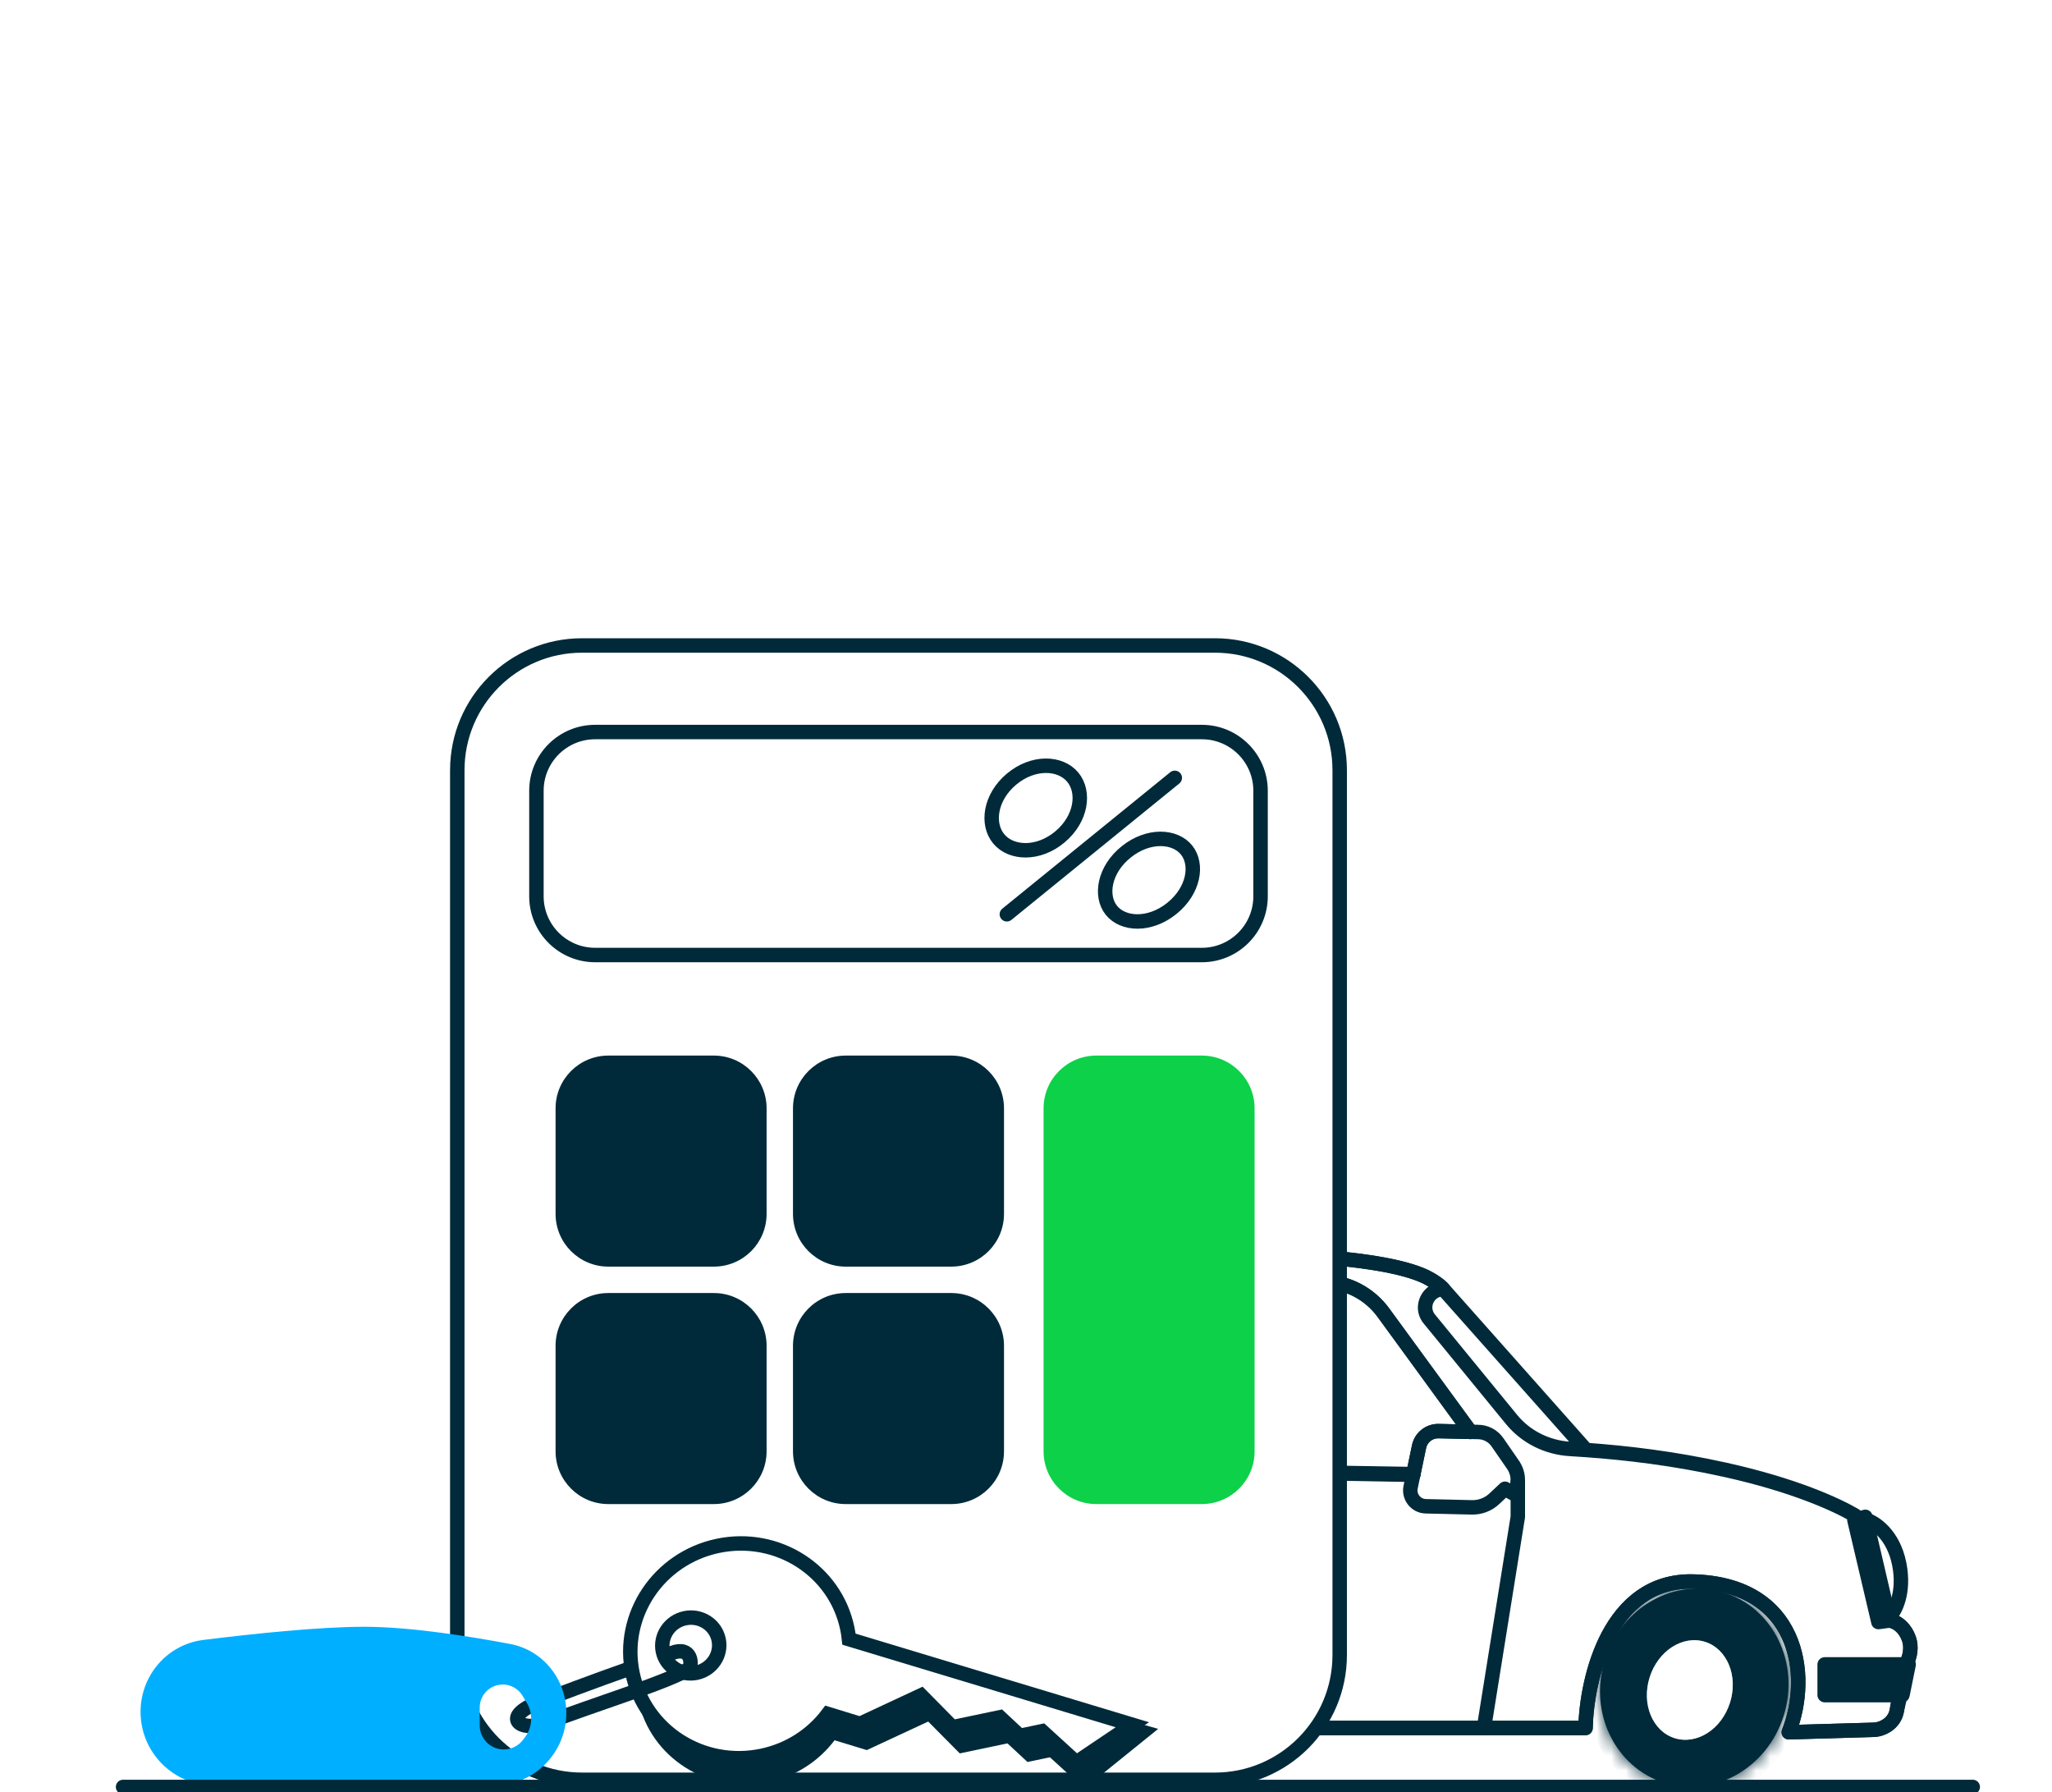 <svg viewBox="0 0 142 124" fill="none" xmlns="http://www.w3.org/2000/svg">
<g filter="url(#filter0_b_30936_461025)">
<path fill-rule="evenodd" clip-rule="evenodd" d="M117.153 109.43C111.376 109.295 109.791 116.13 109.721 119.565H92.829H75.938C77.416 117.073 77.162 111.096 71.504 109.641C64.114 107.741 61.495 115.173 61.791 119.396C59.482 119.48 54.739 118.974 54.232 116.271C53.446 113.512 53.407 109.904 53.486 108.444L53.486 108.444L53.487 108.44C53.626 107.031 53.915 104.112 54.105 101.829C54.308 99.396 55.485 97.38 56.048 96.677L62.551 88.484C63.7 86.998 65.381 86.542 66.394 86.542C66.394 86.542 74.498 86.417 79.823 86.542C80.387 86.555 80.996 86.567 81.639 86.58C87.149 86.688 95.113 86.846 98.404 88.231C99.122 88.534 99.699 88.977 99.882 89.202L109.763 100.33C112.538 100.529 115.809 100.906 119.391 101.702C124.186 102.767 127.094 104.114 128.368 104.858C128.501 104.936 128.474 105.131 128.325 105.174L129.083 104.954L130.757 112.13C131.375 112.229 131.868 112.73 132.102 113.399C132.306 113.981 132.144 114.582 132.06 114.793L131.257 118.382C131.088 119.269 130.244 119.691 129.61 119.691L123.783 119.86C125.388 115.806 124.374 109.599 117.153 109.43ZM97.794 102.047L67.49 101.502C67.153 101.496 66.915 101.169 67.013 100.847L70.086 90.814C70.501 89.457 71.758 88.534 73.178 88.544L91.539 88.677C93.2 88.689 94.757 89.488 95.735 90.832L101.768 99.073L99.551 99.024C98.9 99.01 98.331 99.462 98.198 100.1L97.794 102.047Z" fill="white"/>
<path d="M109.721 119.565L110.221 119.575C110.215 119.847 109.993 120.065 109.721 120.065V119.565ZM117.153 109.43L117.141 109.93L117.153 109.43ZM75.938 119.565V120.065C75.758 120.065 75.592 119.968 75.503 119.812C75.414 119.656 75.416 119.464 75.507 119.31L75.938 119.565ZM71.504 109.641L71.628 109.157L71.504 109.641ZM61.791 119.396L62.29 119.361C62.299 119.496 62.253 119.629 62.163 119.73C62.072 119.831 61.945 119.891 61.809 119.896L61.791 119.396ZM54.232 116.271L54.713 116.134C54.717 116.149 54.721 116.164 54.723 116.179L54.232 116.271ZM53.486 108.444L52.987 108.417C52.988 108.398 52.99 108.378 52.994 108.359L53.486 108.444ZM53.486 108.444L53.984 108.494C53.983 108.506 53.981 108.518 53.979 108.53L53.486 108.444ZM53.487 108.44L53.984 108.49L53.984 108.491L53.487 108.44ZM54.105 101.829L53.607 101.787V101.787L54.105 101.829ZM56.048 96.677L56.44 96.988L56.438 96.989L56.048 96.677ZM62.551 88.484L62.947 88.79L62.943 88.795L62.551 88.484ZM66.394 86.542L66.402 87.042H66.394V86.542ZM79.823 86.542L79.811 87.042L79.823 86.542ZM81.639 86.58L81.648 86.08L81.639 86.58ZM98.404 88.231L98.598 87.77V87.77L98.404 88.231ZM99.882 89.202L99.508 89.534C99.503 89.529 99.498 89.523 99.493 89.517L99.882 89.202ZM109.763 100.33L109.727 100.828C109.597 100.819 109.476 100.759 109.389 100.662L109.763 100.33ZM119.391 101.702L119.283 102.19L119.391 101.702ZM128.368 104.858L128.62 104.426L128.62 104.426L128.368 104.858ZM128.465 105.654C128.2 105.732 127.922 105.579 127.845 105.314C127.768 105.049 127.92 104.772 128.185 104.694L128.465 105.654ZM129.083 104.954L128.943 104.474C129.075 104.435 129.217 104.453 129.335 104.522C129.454 104.591 129.539 104.706 129.57 104.84L129.083 104.954ZM130.757 112.13L130.678 112.624C130.478 112.592 130.317 112.441 130.27 112.244L130.757 112.13ZM132.102 113.399L131.63 113.565H131.63L132.102 113.399ZM132.06 114.793L131.572 114.684C131.578 114.658 131.586 114.632 131.596 114.607L132.06 114.793ZM131.257 118.382L130.766 118.289C130.767 118.284 130.768 118.278 130.769 118.273L131.257 118.382ZM129.61 119.691L129.596 119.192C129.601 119.192 129.606 119.191 129.61 119.191V119.691ZM123.783 119.86L123.797 120.36C123.629 120.365 123.47 120.285 123.373 120.147C123.277 120.01 123.256 119.833 123.318 119.676L123.783 119.86ZM67.49 101.502L67.498 101.002L67.499 101.002L67.49 101.502ZM97.794 102.047L98.283 102.149C98.234 102.384 98.025 102.551 97.785 102.547L97.794 102.047ZM67.013 100.847L67.492 100.993V100.993L67.013 100.847ZM70.086 90.814L69.608 90.667V90.667L70.086 90.814ZM73.178 88.544L73.181 88.044L73.178 88.544ZM91.539 88.677L91.535 89.177L91.539 88.677ZM95.735 90.832L95.332 91.127L95.331 91.126L95.735 90.832ZM101.768 99.073L102.172 98.778C102.284 98.931 102.3 99.135 102.212 99.304C102.124 99.473 101.948 99.577 101.757 99.573L101.768 99.073ZM99.551 99.024L99.54 99.524L99.551 99.024ZM98.198 100.1L98.688 100.202V100.202L98.198 100.1ZM104.598 98.215L104.985 97.898L104.598 98.215ZM98.906 91.261L99.293 90.944V90.944L98.906 91.261ZM109.799 99.831C110.074 99.851 110.282 100.09 110.262 100.365C110.242 100.641 110.003 100.848 109.727 100.828L109.799 99.831ZM108.658 100.257L108.628 100.756L108.658 100.257ZM129.986 112.235L130.054 112.731C129.798 112.766 129.558 112.601 129.499 112.35L129.986 112.235ZM130.69 111.635C130.963 111.597 131.215 111.789 131.253 112.062C131.29 112.336 131.099 112.588 130.825 112.625L130.69 111.635ZM127.838 105.289C127.775 105.02 127.942 104.751 128.211 104.688C128.479 104.624 128.749 104.791 128.812 105.06L127.838 105.289ZM129.156 108.705L129.642 108.59L129.156 108.705ZM99.882 88.702C100.158 88.702 100.382 88.926 100.382 89.202C100.382 89.478 100.158 89.702 99.882 89.702V88.702ZM109.221 119.555C109.257 117.786 109.681 115.135 110.855 112.924C112.039 110.697 114.027 108.857 117.165 108.93L117.141 109.93C114.502 109.868 112.809 111.378 111.738 113.393C110.659 115.425 110.255 117.909 110.221 119.575L109.221 119.555ZM92.829 119.065H109.721V120.065H92.829V119.065ZM75.938 119.065H92.829V120.065H75.938V119.065ZM71.628 109.157C74.644 109.932 76.246 111.933 76.876 114.073C77.497 116.178 77.186 118.441 76.368 119.82L75.507 119.31C76.168 118.197 76.469 116.226 75.917 114.356C75.376 112.52 74.022 110.805 71.379 110.125L71.628 109.157ZM61.292 119.431C61.138 117.224 61.738 114.189 63.359 111.931C64.175 110.794 65.259 109.841 66.646 109.303C68.037 108.765 69.694 108.659 71.628 109.157L71.379 110.125C69.618 109.672 68.177 109.783 67.007 110.236C65.835 110.69 64.897 111.502 64.171 112.514C62.709 114.552 62.149 117.345 62.29 119.361L61.292 119.431ZM54.723 116.179C54.92 117.229 55.967 117.953 57.477 118.399C58.948 118.833 60.654 118.937 61.773 118.896L61.809 119.896C60.619 119.939 58.799 119.832 57.194 119.358C55.629 118.896 54.05 118.016 53.74 116.363L54.723 116.179ZM53.986 108.471C53.908 109.908 53.949 113.453 54.713 116.134L53.751 116.408C52.943 113.571 52.907 109.899 52.987 108.417L53.986 108.471ZM53.979 108.53L53.979 108.53L52.994 108.359L52.994 108.358L53.979 108.53ZM53.984 108.491L53.984 108.494L52.989 108.394L52.989 108.39L53.984 108.491ZM54.604 101.87C54.413 104.158 54.124 107.081 53.984 108.49L52.989 108.391C53.129 106.981 53.417 104.066 53.607 101.787L54.604 101.87ZM56.438 96.989C55.923 97.633 54.797 99.558 54.604 101.87L53.607 101.787C53.82 99.235 55.047 97.128 55.658 96.364L56.438 96.989ZM62.943 88.795L56.44 96.988L55.656 96.366L62.16 88.173L62.943 88.795ZM66.394 87.042C65.499 87.042 63.981 87.452 62.947 88.79L62.156 88.179C63.419 86.543 65.262 86.042 66.394 86.042V87.042ZM79.811 87.042C77.156 86.979 73.805 86.979 71.114 86.995C69.77 87.003 68.591 87.014 67.749 87.024C67.328 87.029 66.991 87.034 66.76 87.037C66.644 87.038 66.554 87.04 66.494 87.04C66.463 87.041 66.44 87.041 66.425 87.041C66.417 87.041 66.412 87.042 66.408 87.042C66.406 87.042 66.404 87.042 66.403 87.042C66.403 87.042 66.402 87.042 66.402 87.042C66.402 87.042 66.402 87.042 66.402 87.042C66.402 87.042 66.402 87.042 66.394 86.542C66.386 86.042 66.386 86.042 66.386 86.042C66.387 86.042 66.387 86.042 66.387 86.042C66.387 86.042 66.387 86.042 66.388 86.042C66.389 86.042 66.39 86.042 66.392 86.042C66.396 86.042 66.402 86.042 66.41 86.041C66.426 86.041 66.449 86.041 66.479 86.04C66.54 86.04 66.63 86.038 66.746 86.037C66.978 86.034 67.316 86.029 67.738 86.024C68.581 86.014 69.762 86.003 71.109 85.995C73.801 85.979 77.164 85.979 79.835 86.042L79.811 87.042ZM81.629 87.08C80.987 87.067 80.377 87.055 79.811 87.042L79.835 86.042C80.398 86.055 81.006 86.067 81.648 86.08L81.629 87.08ZM98.21 88.692C96.65 88.035 93.915 87.652 90.817 87.425C87.742 87.2 84.386 87.134 81.629 87.08L81.648 86.08C84.401 86.134 87.783 86.201 90.89 86.428C93.974 86.653 96.867 87.041 98.598 87.77L98.21 88.692ZM99.493 89.517C99.446 89.459 99.301 89.323 99.06 89.157C98.828 88.998 98.534 88.828 98.21 88.692L98.598 87.77C98.992 87.936 99.346 88.14 99.627 88.334C99.9 88.522 100.134 88.72 100.27 88.887L99.493 89.517ZM109.389 100.662L99.508 89.534L100.255 88.87L110.137 99.998L109.389 100.662ZM119.283 102.19C115.731 101.401 112.485 101.027 109.727 100.828L109.799 99.831C112.591 100.032 115.887 100.411 119.5 101.214L119.283 102.19ZM128.116 105.29C126.893 104.575 124.035 103.246 119.283 102.19L119.5 101.214C124.337 102.289 127.295 103.652 128.62 104.426L128.116 105.29ZM128.185 104.694C127.936 104.767 127.849 105.134 128.116 105.29L128.62 104.426C129.154 104.738 129.011 105.495 128.465 105.654L128.185 104.694ZM129.223 105.434L128.465 105.654L128.185 104.694L128.943 104.474L129.223 105.434ZM130.27 112.244L128.596 105.067L129.57 104.84L131.244 112.016L130.27 112.244ZM131.63 113.565C131.437 113.014 131.064 112.686 130.678 112.624L130.836 111.636C131.686 111.772 132.298 112.446 132.574 113.234L131.63 113.565ZM131.596 114.607C131.659 114.45 131.777 113.984 131.63 113.565L132.574 113.234C132.834 113.978 132.63 114.714 132.524 114.979L131.596 114.607ZM130.769 118.273L131.572 114.684L132.548 114.902L131.745 118.491L130.769 118.273ZM129.61 119.191C130.08 119.191 130.655 118.872 130.766 118.289L131.749 118.476C131.522 119.666 130.408 120.191 129.61 120.191V119.191ZM123.768 119.361L129.596 119.192L129.625 120.191L123.797 120.36L123.768 119.361ZM117.165 108.93C120.943 109.018 123.187 110.706 124.232 112.979C125.256 115.21 125.088 117.92 124.248 120.044L123.318 119.676C124.082 117.746 124.21 115.326 123.323 113.397C122.457 111.511 120.584 110.01 117.141 109.93L117.165 108.93ZM67.499 101.002L97.803 101.547L97.785 102.547L67.481 102.002L67.499 101.002ZM67.492 100.993C67.491 100.994 67.491 100.995 67.491 100.995C67.491 100.996 67.491 100.996 67.491 100.996C67.491 100.996 67.491 100.996 67.491 100.996C67.491 100.996 67.491 100.996 67.491 100.996C67.491 100.996 67.491 100.997 67.493 100.999C67.494 101.001 67.495 101.002 67.495 101.002C67.495 101.002 67.495 101.002 67.495 101.002C67.495 101.002 67.495 101.002 67.495 101.002C67.495 101.002 67.495 101.002 67.496 101.002C67.496 101.002 67.497 101.002 67.498 101.002L67.482 102.002C66.812 101.991 66.339 101.341 66.535 100.701L67.492 100.993ZM70.564 90.96L67.492 100.993L66.535 100.701L69.608 90.667L70.564 90.96ZM73.174 89.044C71.976 89.035 70.915 89.814 70.564 90.96L69.608 90.667C70.088 89.099 71.541 88.032 73.181 88.044L73.174 89.044ZM91.535 89.177L73.174 89.044L73.181 88.044L91.542 88.177L91.535 89.177ZM95.331 91.126C94.447 89.911 93.038 89.187 91.535 89.177L91.542 88.177C93.362 88.19 95.068 89.066 96.139 90.538L95.331 91.126ZM101.365 99.368L95.332 91.127L96.138 90.537L102.172 98.778L101.365 99.368ZM99.562 98.524L101.779 98.573L101.757 99.573L99.54 99.524L99.562 98.524ZM97.709 99.999C97.89 99.125 98.669 98.505 99.562 98.524L99.54 99.524C99.13 99.515 98.771 99.8 98.688 100.202L97.709 99.999ZM97.304 101.945L97.709 99.999L98.688 100.202L98.283 102.149L97.304 101.945ZM104.211 98.532L98.519 91.578L99.293 90.944L104.985 97.898L104.211 98.532ZM109.727 100.828C109.352 100.801 108.985 100.777 108.628 100.756L108.687 99.758C109.048 99.779 109.419 99.803 109.799 99.831L109.727 100.828ZM129.918 111.74L130.69 111.635L130.825 112.625L130.054 112.731L129.918 111.74ZM128.812 105.06L129.642 108.59L128.669 108.819L127.838 105.289L128.812 105.06ZM129.642 108.59L130.473 112.121L129.499 112.35L128.669 108.819L129.642 108.59ZM98.519 91.578C97.579 90.428 98.396 88.702 99.882 88.702V89.702C99.24 89.702 98.887 90.448 99.293 90.944L98.519 91.578ZM104.985 97.898C105.895 99.009 107.242 99.673 108.687 99.758L108.628 100.756C106.916 100.655 105.305 99.868 104.211 98.532L104.985 97.898Z" fill="#002A3A"/>
<path d="M132.06 114.793C132.144 114.582 132.306 113.981 132.102 113.399C131.868 112.73 131.368 112.22 130.751 112.121" stroke="#002A3A" stroke-linecap="round" stroke-linejoin="round"/>
<path d="M130.709 111.921C131.117 111.527 131.832 110.232 131.426 108.205C131.021 106.178 129.737 105.333 129.146 105.164" stroke="#002A3A" stroke-linecap="round" stroke-linejoin="round"/>
<path d="M131.384 117.539L131.258 118.383C131.089 119.27 130.244 119.692 129.611 119.692L123.783 119.861C125.388 115.807 124.374 109.6 117.153 109.431C111.376 109.296 109.791 116.131 109.721 119.566H92.829H75.938C77.416 117.074 77.162 111.097 71.504 109.642C64.114 107.742 61.495 115.174 61.791 119.397C59.483 119.481 54.739 118.975 54.232 116.272C53.806 113.999 53.26 110.815 53.477 108.643" stroke="#002A3A" stroke-linecap="round" stroke-linejoin="round"/>
<mask id="path-6-inside-1_30936_461025" fill="white">
<path fill-rule="evenodd" clip-rule="evenodd" d="M115.166 123.36C111.752 122.281 109.915 118.46 111.064 114.827C112.212 111.193 115.911 109.123 119.325 110.202C122.739 111.281 124.576 115.101 123.427 118.735C122.279 122.368 118.58 124.439 115.166 123.36ZM115.884 120.266C114.349 119.781 113.576 117.896 114.158 116.056C114.74 114.216 116.455 113.118 117.99 113.603C119.525 114.088 120.297 115.973 119.716 117.813C119.134 119.653 117.418 120.751 115.884 120.266Z"/>
</mask>
<path fill-rule="evenodd" clip-rule="evenodd" d="M115.166 123.36C111.752 122.281 109.915 118.46 111.064 114.827C112.212 111.193 115.911 109.123 119.325 110.202C122.739 111.281 124.576 115.101 123.427 118.735C122.279 122.368 118.58 124.439 115.166 123.36ZM115.884 120.266C114.349 119.781 113.576 117.896 114.158 116.056C114.74 114.216 116.455 113.118 117.99 113.603C119.525 114.088 120.297 115.973 119.716 117.813C119.134 119.653 117.418 120.751 115.884 120.266Z" fill="#002A3A"/>
<path d="M111.064 114.827L112.017 115.128V115.128L111.064 114.827ZM115.166 123.36L115.467 122.406L115.166 123.36ZM119.325 110.202L119.626 109.248V109.248L119.325 110.202ZM123.427 118.735L124.381 119.036L123.427 118.735ZM114.158 116.056L115.111 116.358V116.358L114.158 116.056ZM115.884 120.266L116.185 119.313L116.185 119.313L115.884 120.266ZM117.99 113.603L118.291 112.649H118.291L117.99 113.603ZM119.716 117.813L118.762 117.512V117.512L119.716 117.813ZM112.017 115.128C111.017 118.292 112.635 121.511 115.467 122.406L114.865 124.313C110.869 123.05 108.813 118.629 110.11 114.525L112.017 115.128ZM119.024 111.155C116.191 110.26 113.017 111.965 112.017 115.128L110.11 114.525C111.407 110.422 115.631 107.985 119.626 109.248L119.024 111.155ZM122.474 118.434C123.474 115.27 121.856 112.051 119.024 111.155L119.626 109.248C123.622 110.511 125.678 114.933 124.381 119.036L122.474 118.434ZM115.467 122.406C118.3 123.302 121.474 121.597 122.474 118.434L124.381 119.036C123.084 123.14 118.86 125.576 114.865 124.313L115.467 122.406ZM115.111 116.358C114.643 117.84 115.332 119.043 116.185 119.313L115.582 121.22C113.366 120.519 112.51 117.952 113.204 115.755L115.111 116.358ZM117.689 114.556C116.835 114.286 115.58 114.875 115.111 116.358L113.204 115.755C113.899 113.557 116.075 111.949 118.291 112.649L117.689 114.556ZM118.762 117.512C119.231 116.029 118.542 114.826 117.689 114.556L118.291 112.649C120.507 113.35 121.364 115.917 120.669 118.114L118.762 117.512ZM116.185 119.313C117.038 119.583 118.293 118.994 118.762 117.512L120.669 118.114C119.975 120.312 117.798 121.92 115.582 121.22L116.185 119.313Z" fill="#002A3A" mask="url(#path-6-inside-1_30936_461025)"/>
<ellipse cx="2.914" cy="3.494" rx="2.914" ry="3.494" transform="matrix(-0.954 -0.301 -0.301 0.954 120.769 114.48)" fill="white"/>
<mask id="path-9-inside-2_30936_461025" fill="white">
<path fill-rule="evenodd" clip-rule="evenodd" d="M67.588 123.36C64.174 122.281 62.337 118.46 63.486 114.827C64.634 111.193 68.333 109.123 71.747 110.202C75.161 111.281 76.998 115.101 75.849 118.735C74.701 122.368 71.002 124.439 67.588 123.36ZM68.305 120.266C66.77 119.781 65.998 117.896 66.579 116.056C67.161 114.216 68.877 113.118 70.412 113.603C71.946 114.088 72.719 115.973 72.137 117.813C71.556 119.653 69.84 120.751 68.305 120.266Z"/>
</mask>
<path fill-rule="evenodd" clip-rule="evenodd" d="M67.588 123.36C64.174 122.281 62.337 118.46 63.486 114.827C64.634 111.193 68.333 109.123 71.747 110.202C75.161 111.281 76.998 115.101 75.849 118.735C74.701 122.368 71.002 124.439 67.588 123.36ZM68.305 120.266C66.77 119.781 65.998 117.896 66.579 116.056C67.161 114.216 68.877 113.118 70.412 113.603C71.946 114.088 72.719 115.973 72.137 117.813C71.556 119.653 69.84 120.751 68.305 120.266Z" fill="#002A3A"/>
<path d="M63.486 114.827L64.439 115.128V115.128L63.486 114.827ZM67.588 123.36L67.889 122.406L67.588 123.36ZM71.747 110.202L72.048 109.248V109.248L71.747 110.202ZM75.849 118.735L76.803 119.036L75.849 118.735ZM66.579 116.056L65.626 115.755V115.755L66.579 116.056ZM68.305 120.266L68.607 119.313L68.607 119.313L68.305 120.266ZM70.412 113.603L70.713 112.649H70.713L70.412 113.603ZM72.137 117.813L71.184 117.512V117.512L72.137 117.813ZM64.439 115.128C63.439 118.292 65.057 121.511 67.889 122.406L67.286 124.313C63.291 123.05 61.235 118.629 62.532 114.525L64.439 115.128ZM71.445 111.155C68.613 110.26 65.439 111.965 64.439 115.128L62.532 114.525C63.829 110.422 68.052 107.985 72.048 109.248L71.445 111.155ZM74.896 118.434C75.896 115.27 74.278 112.051 71.445 111.155L72.048 109.248C76.044 110.511 78.1 114.933 76.803 119.036L74.896 118.434ZM67.889 122.406C70.722 123.302 73.896 121.597 74.896 118.434L76.803 119.036C75.506 123.14 71.282 125.576 67.286 124.313L67.889 122.406ZM67.533 116.358C67.064 117.84 67.753 119.043 68.607 119.313L68.004 121.22C65.788 120.519 64.931 117.952 65.626 115.755L67.533 116.358ZM70.11 114.556C69.257 114.286 68.002 114.875 67.533 116.358L65.626 115.755C66.321 113.557 68.497 111.949 70.713 112.649L70.11 114.556ZM71.184 117.512C71.653 116.029 70.964 114.826 70.11 114.556L70.713 112.649C72.929 113.35 73.785 115.917 73.091 118.114L71.184 117.512ZM68.607 119.313C69.46 119.583 70.715 118.994 71.184 117.512L73.091 118.114C72.396 120.312 70.22 121.92 68.004 121.22L68.607 119.313Z" fill="#002A3A" mask="url(#path-9-inside-2_30936_461025)"/>
<path d="M132.08 115.174C132.081 115.172 132.081 115.172 132.081 115.172L132.081 115.171C132.08 115.171 132.08 115.17 132.079 115.168C132.078 115.167 132.077 115.166 132.076 115.166L132.076 115.166C132.076 115.166 132.075 115.166 132.074 115.166H126.275C126.273 115.166 126.272 115.166 126.272 115.166L126.272 115.166C126.272 115.167 126.271 115.167 126.27 115.168C126.269 115.169 126.268 115.17 126.268 115.17L126.268 115.17C126.268 115.17 126.268 115.171 126.268 115.173V117.284C126.268 117.286 126.268 117.287 126.268 117.287L126.268 117.287C126.268 117.287 126.269 117.288 126.27 117.289C126.27 117.289 126.271 117.29 126.271 117.29C126.271 117.29 126.272 117.291 126.272 117.291L126.272 117.291C126.272 117.291 126.273 117.291 126.275 117.291H131.646C131.649 117.291 131.652 117.289 131.652 117.286L132.08 115.174Z" fill="#002A3A" stroke="#002A3A" stroke-linecap="round" stroke-linejoin="round"/>
<path d="M99.882 89.202C99.699 88.977 99.123 88.534 98.404 88.231C94.73 86.684 85.228 86.668 79.823 86.542C74.498 86.417 66.394 86.542 66.394 86.542C65.381 86.542 63.7 86.998 62.551 88.484L56.048 96.677C55.485 97.38 54.309 99.396 54.106 101.829C53.903 104.261 53.599 107.431 53.472 108.712" stroke="#002A3A" stroke-linecap="round" stroke-linejoin="round"/>
<path d="M54.148 101.576H56.09C56.696 101.576 57.188 102.068 57.188 102.674V106.306C57.188 106.912 56.696 107.404 56.09 107.404H53.641" stroke="#002A3A" stroke-linecap="round" stroke-linejoin="round"/>
<path d="M58.293 115.763V113.553L53.55 113.484V115.693L58.293 115.763Z" fill="#002A3A" stroke="#002A3A" stroke-linecap="round" stroke-linejoin="round"/>
<path d="M104.738 101.406C105.287 102.293 104.935 103.067 104.738 103.349L104.147 103.011L103.409 103.704C102.989 104.099 102.431 104.312 101.854 104.299L98.665 104.224C97.98 104.208 97.477 103.574 97.616 102.903L98.199 100.1C98.331 99.462 98.9 99.01 99.551 99.024L102.27 99.084C102.811 99.084 103.317 99.349 103.624 99.794L104.738 101.406Z" stroke="#002A3A" stroke-linecap="round" stroke-linejoin="round"/>
<path d="M105.034 102.547V104.954L102.691 119.563" stroke="#002A3A" stroke-linecap="round" stroke-linejoin="round"/>
<path d="M97.812 101.997L67.49 101.501C67.153 101.496 66.915 101.168 67.014 100.846L70.086 90.813C70.501 89.456 71.759 88.533 73.178 88.543L91.539 88.676C93.2 88.688 94.758 89.487 95.735 90.831L101.74 99.083" stroke="#002A3A" stroke-linecap="round" stroke-linejoin="round"/>
<path d="M78.472 88.568L76.909 101.617" stroke="#002A3A" stroke-linecap="round" stroke-linejoin="round"/>
<path d="M76.698 88.568L75.135 101.617" stroke="#002A3A" stroke-linecap="round" stroke-linejoin="round"/>
</g>
<path d="M31.645 53.295C31.645 48.527 35.51 44.662 40.278 44.662H84.075C88.843 44.662 92.708 48.527 92.708 53.295V114.517C92.708 119.285 88.843 123.15 84.075 123.15H40.278C35.51 123.15 31.645 119.285 31.645 114.517V53.295Z" fill="white" stroke="#002A3A"/>
<path d="M36.621 54.716C36.621 52.196 38.664 50.152 41.184 50.152H83.168C85.689 50.152 87.732 52.196 87.732 54.716V62.017C87.732 64.538 85.689 66.581 83.168 66.581H41.184C38.664 66.581 36.621 64.538 36.621 62.017V54.716Z" fill="white"/>
<path d="M37.121 54.716C37.121 52.472 38.94 50.652 41.184 50.652H83.168C85.412 50.652 87.232 52.472 87.232 54.716V62.017C87.232 64.261 85.412 66.081 83.168 66.081H41.184C38.94 66.081 37.121 64.261 37.121 62.017V54.716Z" stroke="#002A3A"/>
<path d="M38.446 76.69C38.446 74.674 40.081 73.039 42.097 73.039H49.399C51.415 73.039 53.049 74.674 53.049 76.69V83.991C53.049 86.008 51.415 87.642 49.399 87.642H42.097C40.081 87.642 38.446 86.008 38.446 83.991V76.69Z" fill="#002A3A"/>
<path d="M54.875 76.69C54.875 74.674 56.51 73.039 58.526 73.039H65.827C67.844 73.039 69.478 74.674 69.478 76.69V83.991C69.478 86.008 67.844 87.642 65.827 87.642H58.526C56.51 87.642 54.875 86.008 54.875 83.991V76.69Z" fill="#002A3A"/>
<path d="M72.216 76.69C72.216 74.674 73.85 73.039 75.867 73.039H83.168C85.184 73.039 86.819 74.674 86.819 76.69V100.42C86.819 102.436 85.184 104.071 83.168 104.071H75.867C73.85 104.071 72.216 102.436 72.216 100.42V76.69Z" fill="#0DD149"/>
<path d="M38.446 93.12C38.446 91.103 40.081 89.469 42.097 89.469H49.399C51.415 89.469 53.049 91.103 53.049 93.12V100.421C53.049 102.437 51.415 104.072 49.399 104.072H42.097C40.081 104.072 38.446 102.437 38.446 100.421V93.12Z" fill="#002A3A"/>
<path d="M54.875 93.12C54.875 91.103 56.51 89.469 58.526 89.469H65.827C67.844 89.469 69.478 91.103 69.478 93.12V100.421C69.478 102.437 67.844 104.072 65.827 104.072H58.526C56.51 104.072 54.875 102.437 54.875 100.421V93.12Z" fill="#002A3A"/>
<path d="M73.347 57.909C71.856 59.157 69.981 59.081 69.117 58.048C68.253 57.015 68.51 55.157 70.001 53.91C71.493 52.662 73.367 52.737 74.231 53.77C75.095 54.804 74.838 56.662 73.347 57.909Z" stroke="#002A3A" stroke-linecap="round"/>
<path d="M81.081 62.865C79.551 64.089 77.71 63.987 76.908 62.985C76.107 61.984 76.41 60.164 77.941 58.94C79.471 57.715 81.312 57.818 82.114 58.82C82.915 59.821 82.612 61.64 81.081 62.865Z" stroke="#002A3A" stroke-linecap="round"/>
<path d="M81.296 53.822L69.675 63.262" stroke="#002A3A" stroke-linecap="round"/>
<path fill-rule="evenodd" clip-rule="evenodd" d="M49.679 106.963C53.783 106.102 57.791 108.657 58.633 112.668C58.685 112.919 58.724 113.169 58.75 113.419L78.358 119.341L74.482 121.949L72.114 119.787L70.57 120.111L69.192 118.824L65.911 119.512L63.737 117.309L59.516 119.278L57.296 118.596C56.222 120.025 54.632 121.09 52.726 121.49C48.623 122.351 44.614 119.797 43.773 115.785C42.931 111.774 45.576 107.824 49.679 106.963ZM49.731 113.452C49.512 112.41 48.471 111.747 47.405 111.97C46.339 112.194 45.652 113.22 45.871 114.262C46.089 115.304 47.131 115.967 48.196 115.743C49.262 115.52 49.949 114.494 49.731 113.452Z" fill="white" stroke="#002A3A"/>
<path d="M44.032 116.8C44.058 117.07 44.099 117.341 44.156 117.612C44.998 121.629 49.027 124.183 53.155 123.317C55.072 122.915 56.673 121.846 57.754 120.414L59.986 121.095L64.233 119.12L66.418 121.324L69.719 120.631L71.103 121.918L72.656 121.593L75.035 123.756L80.148 119.627L78.431 119.133L74.699 122.15L72.32 119.987L70.766 120.313L69.382 119.026L66.081 119.718L63.896 117.514L59.649 119.49L57.417 118.809C56.336 120.24 54.735 121.309 52.819 121.711C48.969 122.518 45.206 120.352 44.032 116.8Z" fill="#002A3A"/>
<path d="M46.463 114.387C47.897 113.832 47.91 115.217 47.669 115.481C46.14 116.413 41.065 117.956 37.825 119.209C36.033 119.902 34.585 118.825 37.275 117.785C41.219 116.259 43.201 115.597 43.499 115.481" stroke="#002A3A" stroke-linecap="round" stroke-linejoin="round"/>
<path fill-rule="evenodd" clip-rule="evenodd" d="M14.825 123.548H34.172C36.942 123.548 39.189 121.302 39.189 118.531C39.189 116.204 37.588 114.182 35.301 113.751C32.362 113.197 28.316 112.562 25.207 112.562C22.052 112.562 17.443 113.053 14.074 113.472C11.57 113.784 9.727 115.927 9.727 118.45C9.727 121.266 12.01 123.548 14.825 123.548ZM36.158 117.331L36.455 117.826C36.9 118.568 36.852 119.507 36.332 120.199L36.193 120.385C35.878 120.804 35.385 121.051 34.861 121.051C33.942 121.051 33.197 120.306 33.197 119.387V118.151C33.197 117.271 33.91 116.557 34.791 116.557C35.351 116.557 35.87 116.851 36.158 117.331Z" fill="#00AFFF"/>
<path d="M8.516 123.645H136.516" stroke="#002A3A" stroke-linecap="round" stroke-linejoin="round"/>
<path d="M8.516 125H136.516" stroke="white" stroke-linecap="round" stroke-linejoin="round"/>
<defs>
<filter id="filter0_b_30936_461025" x="48.928" y="81.986" width="87.773" height="45.66" filterUnits="userSpaceOnUse" color-interpolation-filters="sRGB">
<feFlood flood-opacity="0" result="BackgroundImageFix"/>
<feGaussianBlur in="BackgroundImageFix" stdDeviation="2"/>
<feComposite in2="SourceAlpha" operator="in" result="effect1_backgroundBlur_30936_461025"/>
<feBlend mode="normal" in="SourceGraphic" in2="effect1_backgroundBlur_30936_461025" result="shape"/>
</filter>
</defs>
</svg>
